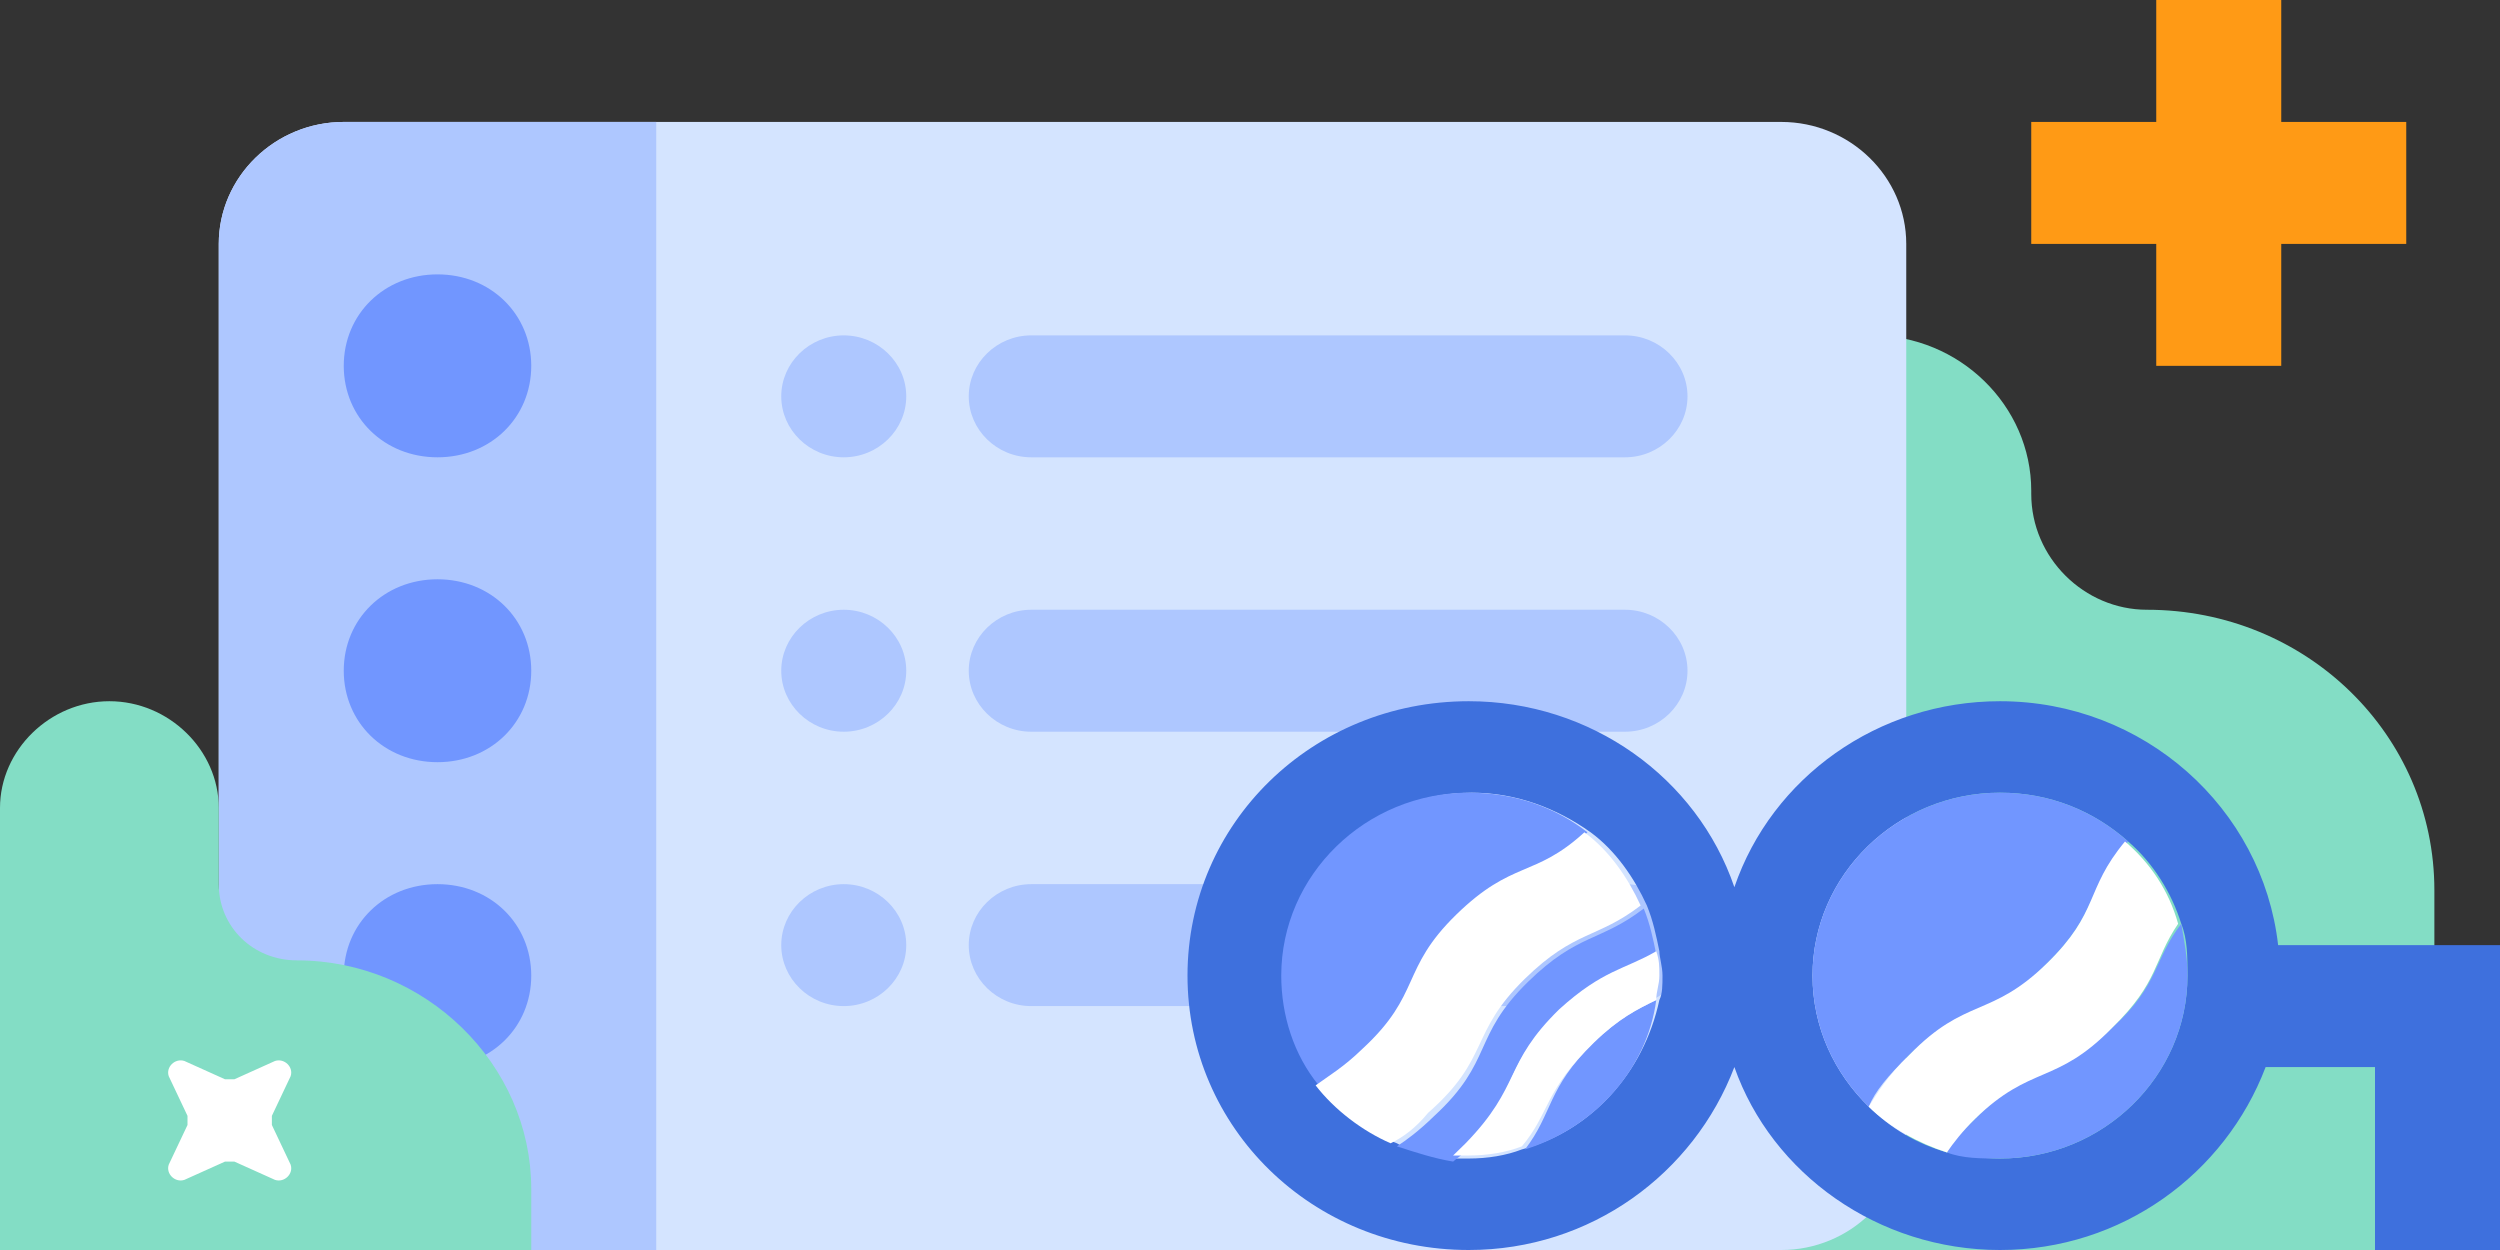 <svg width="80" height="40" viewBox="0 0 80 40" fill="none" xmlns="http://www.w3.org/2000/svg">
<rect x="0" y="0" width="80" height="40" fill="#333333" stroke="none"/>
<path d="M51 10.732H59.9C62.7 10.732 65 12.976 65 15.707V15.805C65 17.854 66.7 19.512 68.7 19.512C73.8 19.512 77.9 23.512 77.9 28.488V40H51V10.732Z" fill="#83DDC5"/>
<path d="M57 40H11C8.8 40 7 38.244 7 36.098V7.805C7 5.659 8.8 3.902 11 3.902H57C59.2 3.902 61 5.659 61 7.805V36.098C61 38.244 59.2 40 57 40Z" fill="#D4E4FF"/>
<path d="M21 40H11C8.8 40 7 38.244 7 36.098V7.805C7 5.659 8.8 3.902 11 3.902H21V40Z" fill="#AEC7FF"/>
<path d="M52 14.634H33C31.9 14.634 31 13.756 31 12.683C31 11.61 31.9 10.732 33 10.732H52C53.1 10.732 54 11.61 54 12.683C54 13.756 53.1 14.634 52 14.634Z" fill="#AEC7FF"/>
<path d="M27 14.634C25.9 14.634 25 13.756 25 12.683C25 11.61 25.9 10.732 27 10.732C28.1 10.732 29 11.61 29 12.683C29 13.756 28.1 14.634 27 14.634Z" fill="#AEC7FF"/>
<path d="M52 23.415H33C31.9 23.415 31 22.537 31 21.463C31 20.39 31.9 19.512 33 19.512H52C53.1 19.512 54 20.39 54 21.463C54 22.537 53.1 23.415 52 23.415Z" fill="#AEC7FF"/>
<path d="M27 23.415C25.9 23.415 25 22.537 25 21.463C25 20.39 25.9 19.512 27 19.512C28.1 19.512 29 20.39 29 21.463C29 22.537 28.1 23.415 27 23.415Z" fill="#AEC7FF"/>
<path d="M52 32.195H33C31.9 32.195 31 31.317 31 30.244C31 29.171 31.9 28.293 33 28.293H52C53.1 28.293 54 29.171 54 30.244C54 31.317 53.1 32.195 52 32.195Z" fill="#AEC7FF"/>
<path d="M27 32.195C25.9 32.195 25 31.317 25 30.244C25 29.171 25.9 28.293 27 28.293C28.1 28.293 29 29.171 29 30.244C29 31.317 28.1 32.195 27 32.195Z" fill="#AEC7FF"/>
<path d="M14 14.634C12.3 14.634 11 13.366 11 11.707C11 10.049 12.3 8.78 14 8.78C15.7 8.78 17 10.049 17 11.707C17 13.366 15.7 14.634 14 14.634Z" fill="#7196FF"/>
<path d="M14 24.39C12.3 24.39 11 23.122 11 21.463C11 19.805 12.3 18.537 14 18.537C15.7 18.537 17 19.805 17 21.463C17 23.122 15.7 24.39 14 24.39Z" fill="#7196FF"/>
<path d="M14 34.146C12.3 34.146 11 32.878 11 31.22C11 29.561 12.3 28.293 14 28.293C15.7 28.293 17 29.561 17 31.22C17 32.878 15.7 34.146 14 34.146Z" fill="#7196FF"/>
<path d="M38 31.22C38 36.098 42 40 47 40C50.9 40 54.2 37.561 55.5 34.146C56.7 37.561 60.1 40 64 40C67.9 40 71.2 37.561 72.5 34.146H76V40H80V30.244H72.9C72.4 25.854 68.6 22.439 64 22.439C60.1 22.439 56.7 24.878 55.5 28.39C54.3 24.878 50.9 22.439 47 22.439C42 22.439 38 26.341 38 31.22ZM48.7 36.781C48.2 36.976 47.6 37.073 47 37.073C46.8 37.073 46.6 37.073 46.5 37.073C45.9 36.976 45.2 36.878 44.7 36.585C43.7 36.195 42.9 35.512 42.3 34.732C41.6 33.756 41.1 32.585 41.1 31.22C41.1 28 43.8 25.366 47.1 25.366C48.5 25.366 49.8 25.854 50.9 26.634C51.7 27.22 52.3 28.098 52.7 28.976C52.9 29.463 53 29.951 53.1 30.439C53.1 30.634 53.2 30.927 53.2 31.22C53.2 31.512 53.2 31.805 53.1 32C52.6 34.342 50.9 36.195 48.7 36.781ZM68.1 26.927C68.9 27.61 69.5 28.585 69.8 29.561C70 30.049 70 30.634 70 31.22C70 34.439 67.3 37.073 64 37.073C63.4 37.073 62.9 36.976 62.3 36.878C61.3 36.585 60.5 36.098 59.8 35.415C58.7 34.342 58 32.878 58 31.22C58 28 60.7 25.366 64 25.366C65.6 25.366 67 25.951 68.1 26.927Z" fill="#3E70DD"/>
<path d="M58 31.22C58 32.878 58.7 34.342 59.8 35.415C60 34.927 60.4 34.439 61.1 33.756C62.9 32 63.7 32.683 65.5 30.829C67.2 29.171 66.7 28.488 68.1 26.927C67 25.951 65.6 25.366 64 25.366C60.7 25.366 58 28 58 31.22Z" fill="#7196FF"/>
<path d="M67.6 32.878C65.8 34.634 65 33.951 63.2 35.805C62.8 36.195 62.5 36.488 62.3 36.878C62.8 37.073 63.4 37.073 64 37.073C67.3 37.073 70 34.439 70 31.22C70 30.634 69.9 30.146 69.8 29.561C68.9 30.732 69.1 31.512 67.6 32.878Z" fill="#7196FF"/>
<path d="M65.5 30.829C63.7 32.585 62.9 31.902 61.1 33.756C60.4 34.439 60.1 34.927 59.8 35.415C60.5 36.098 61.4 36.585 62.3 36.878C62.5 36.585 62.8 36.195 63.2 35.805C65 34.049 65.8 34.732 67.6 32.878C69.1 31.415 68.9 30.732 69.7 29.561C69.4 28.488 68.8 27.61 68 26.927C66.7 28.488 67.2 29.171 65.5 30.829Z" fill="white"/>
<path d="M46.7 29.268C48.4 27.61 49.2 28.098 50.8 26.634C49.8 25.854 48.5 25.366 47 25.366C43.7 25.366 41 28 41 31.22C41 32.488 41.4 33.756 42.2 34.732C42.6 34.537 43.1 34.146 43.7 33.561C45.5 31.805 44.8 31.024 46.7 29.268Z" fill="#7196FF"/>
<path d="M49.9 32.39C51.2 31.122 52 31.122 53 30.537C52.9 30.049 52.8 29.561 52.6 29.073C51.2 30.146 50.5 29.854 48.9 31.415C47.1 33.171 47.8 33.951 45.9 35.707C45.4 36.195 45 36.488 44.7 36.683C45.3 36.878 45.9 37.073 46.5 37.171C46.6 37.073 46.8 36.976 46.9 36.781C48.7 34.829 48 34.146 49.9 32.39Z" fill="#7196FF"/>
<path d="M51 33.366C49.5 34.829 49.7 35.61 48.8 36.781C51 36.098 52.7 34.244 53 32C52.4 32.293 51.8 32.585 51 33.366Z" fill="#7196FF"/>
<path d="M48.8 31.317C50.4 29.756 51.1 30.049 52.5 28.976C52.1 28.098 51.5 27.22 50.7 26.634C49.1 28.098 48.4 27.512 46.6 29.268C44.8 31.024 45.5 31.805 43.6 33.561C43 34.146 42.5 34.439 42.1 34.732C42.7 35.512 43.6 36.195 44.5 36.585C44.9 36.39 45.3 36.098 45.7 35.61C47.7 33.854 47 33.073 48.8 31.317Z" fill="white"/>
<path d="M51 33.366C51.8 32.585 52.4 32.293 53 32C53 31.707 53.1 31.512 53.1 31.22C53.1 30.927 53.1 30.732 53 30.439C52 31.024 51.3 31.024 49.9 32.293C48.1 34.049 48.7 34.732 46.9 36.585C46.8 36.683 46.6 36.878 46.5 36.976C46.7 36.976 46.9 36.976 47 36.976C47.6 36.976 48.2 36.878 48.7 36.683C49.6 35.61 49.4 34.927 51 33.366Z" fill="white"/>
<path d="M0 40V25.854C0 24 1.6 22.439 3.5 22.439C5.4 22.439 7 24 7 25.854V28.293C7 29.659 8.1 30.732 9.5 30.732C13.6 30.732 17 34.049 17 38.049V40H0Z" fill="#83DDC5"/>
<path d="M6 36L5.4 37.268C5.3 37.561 5.6 37.854 5.9 37.756L7.2 37.171C7.3 37.171 7.4 37.171 7.5 37.171L8.8 37.756C9.1 37.854 9.4 37.561 9.3 37.268L8.7 36C8.7 35.902 8.7 35.805 8.7 35.707L9.3 34.439C9.4 34.146 9.1 33.854 8.8 33.951L7.5 34.537C7.4 34.537 7.3 34.537 7.2 34.537L5.9 33.951C5.6 33.854 5.3 34.146 5.4 34.439L6 35.707C6 35.805 6 35.902 6 36Z" fill="white"/>
<path d="M77 3.902H73V0H69V3.902H65V7.805H69V11.707H73V7.805H77V3.902Z" fill="#FF9A15"/>
</svg>
